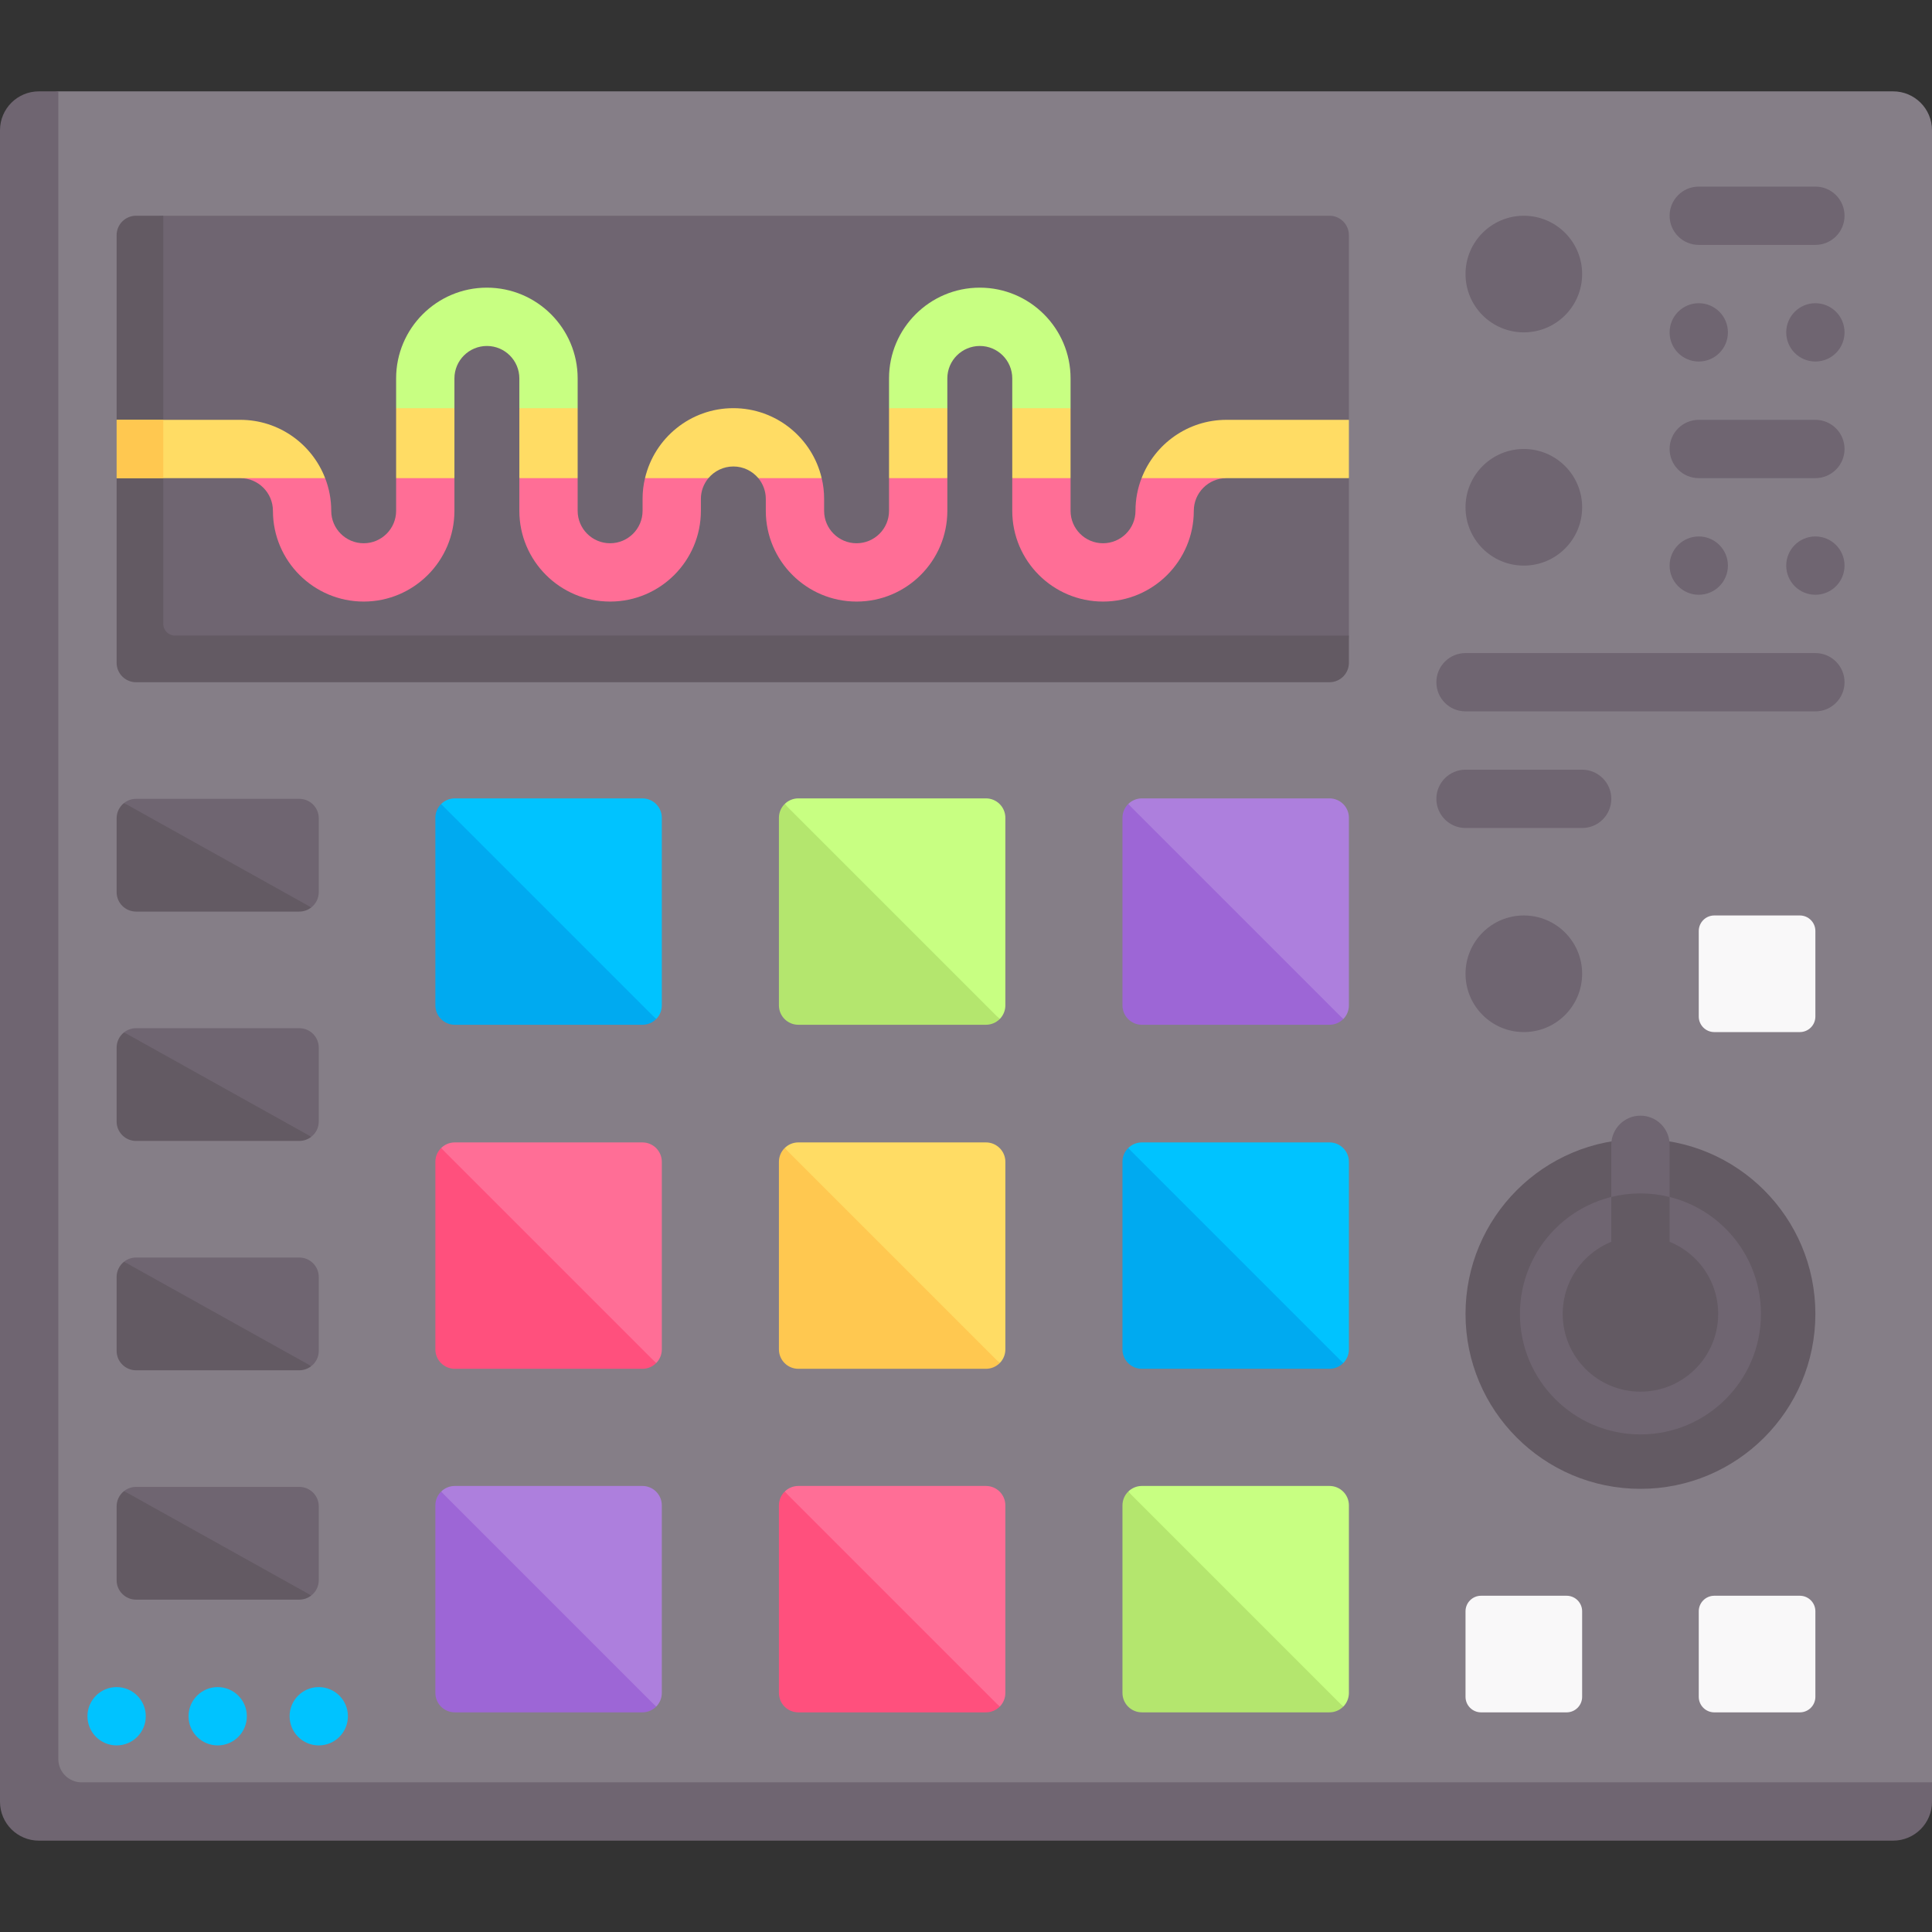 <!-- icon666.com - MILLIONS vector ICONS FREE --><svg id="Capa_1" enable-background="new 0 0 497 497" viewBox="0 0 497 497" xmlns="http://www.w3.org/2000/svg"><rect x="0" y="0" width="497" height="497" fill="#333333" stroke="none"/><g><path d="m486.309 472.309-475.149-.681c-5.523 0-10-4.477-10-10l-.086-427.234c0-5.523 4.477-10 10-10l3.926-.894h472c5.523 0 10 4.477 10 10v425l-.691 3.809c0 5.522-4.478 10-10 10z" fill="#857e87"></path><g fill="#00c3ff"><circle cx="30" cy="441.5" r="7.5"></circle><circle cx="56" cy="441.5" r="7.5"></circle><circle cx="82" cy="441.5" r="7.5"></circle></g><path d="m497 458.5v5c0 5.523-4.477 10-10 10h-477c-5.523 0-10-4.477-10-10v-430c0-5.523 4.477-10 10-10h5v429c0 3.314 2.686 6 6 6z" fill="#6f6571"></path><path d="m341.223 174.798-304.313-2.107c-2.761 0-5-2.239-5-5l-.963-106.574c0-2.761 2.239-5 5-5l6.053-.617h300c2.761 0 5 2.239 5 5v47.5l-2.138 7.5 2.138 7.5v40.5l-.777 6.298c0 2.761-2.238 5-5 5z" fill="#6f6571"></path><path d="m347 163.5v7c0 2.761-2.239 5-5 5h-307c-2.761 0-5-2.239-5-5v-47.5l2.223-6.819-2.223-8.181v-47.5c0-2.761 2.239-5 5-5h7v105c0 1.657 1.343 3 3 3z" fill="#635a63"></path><g><path d="m116.9 123v8.41c0 12.87-10.47 23.34-23.34 23.34-12.88 0-23.35-10.47-23.35-23.34 0-4.64-3.77-8.41-8.4-8.41l12.711-2.904 9.119 2.904c1.02 2.61 1.57 5.45 1.57 8.41 0 4.6 3.74 8.34 8.35 8.34 4.6 0 8.34-3.74 8.34-8.34v-8.41l7.5-3.585z" fill="#ff6e96"></path><path d="m182.24 123c-1.21 1.45-1.94 3.31-1.94 5.34v3.07c0 12.87-10.47 23.34-23.34 23.34-12.89 0-23.36-10.47-23.36-23.34v-8.41l7.5-2.904 7.5 2.904v8.41c0 4.6 3.74 8.34 8.34 8.34 4.62 0 8.36-3.74 8.36-8.34v-3.07c0-1.84.21-3.63.63-5.34l6.464-2.904z" fill="#ff6e96"></path><path d="m243.7 123v8.41c0 12.87-10.47 23.34-23.34 23.34-12.89 0-23.36-10.47-23.36-23.34v-3.07c0-2.03-.73-3.89-1.93-5.34l6.775-2.904 9.525 2.904c.42 1.71.63 3.5.63 5.34v3.07c0 4.6 3.74 8.34 8.34 8.34 4.62 0 8.36-3.74 8.36-8.34v-8.41l7.5-2.138z" fill="#ff6e96"></path><path d="m315.51 123c-4.64 0-8.41 3.77-8.41 8.41 0 12.87-10.47 23.34-23.34 23.34-12.89 0-23.36-10.47-23.36-23.34v-8.41l7.5-2.138 7.5 2.138v8.41c0 4.6 3.74 8.34 8.34 8.34 4.62 0 8.36-3.74 8.36-8.34 0-2.96.55-5.8 1.57-8.41l11.617-2.138z" fill="#ff6e96"></path><g fill="#ffdc64"><path d="m83.64 123h-53.64l2.734-7.5-2.734-7.5h31.81c9.94 0 18.45 6.23 21.83 15z"></path><path d="m116.9 105v18h-15v-18l7.5-3.287z"></path><path d="m148.6 105v18h-15v-18l7.5-2.606z"></path><path d="m211.37 123h-16.3c-1.54-1.83-3.84-3-6.41-3-2.58 0-4.89 1.17-6.42 3h-16.31c2.41-10.3 11.68-18 22.71-18 11.05 0 20.32 7.7 22.73 18z"></path><path d="m243.7 105v18h-15v-18l7.5-3.287z"></path><path d="m275.4 105v18h-15v-18l7.5-3.287z"></path><path d="m347 108v15h-53.33c3.38-8.77 11.89-15 21.84-15z"></path></g><path d="m275.4 97.34v7.66h-15v-7.66c0-4.6-3.74-8.34-8.34-8.34-4.62 0-8.36 3.74-8.36 8.34v7.66h-15v-7.66c0-12.87 10.47-23.34 23.34-23.34 12.89 0 23.36 10.47 23.36 23.34z" fill="#c8ff82"></path><path d="m148.6 97.34v7.66h-15v-7.66c0-4.6-3.74-8.34-8.34-8.34-4.62 0-8.36 3.74-8.36 8.34v7.66h-15v-7.66c0-12.87 10.47-23.34 23.34-23.34 12.89 0 23.36 10.47 23.36 23.34z" fill="#c8ff82"></path></g><path d="m30 108h12v15h-12z" fill="#ffc850"></path><g><g><g><path d="m347 298.88v48.24c0 1.38-.56 2.64-1.46 3.54l-31.125-25.543-24.195-29.777c.9-.9 2.15-1.46 3.53-1.46h48.25c2.76 0 5 2.23 5 5z" fill="#00c3ff"></path><path d="m345.54 350.66c-.91.9-2.16 1.46-3.54 1.46h-48.25c-2.76 0-5-2.23-5-5v-48.24c0-1.38.56-2.64 1.47-3.54z" fill="#00aaf0"></path></g><g><path d="m170.249 210.38v48.24c0 1.38-.56 2.64-1.46 3.54l-31.125-25.543-24.195-29.777c.9-.9 2.15-1.46 3.53-1.46h48.25c2.76 0 5 2.23 5 5z" fill="#00c3ff"></path><path d="m168.789 262.16c-.91.9-2.16 1.46-3.54 1.46h-48.25c-2.76 0-5-2.23-5-5v-48.24c0-1.38.56-2.64 1.47-3.54z" fill="#00aaf0"></path></g><g><path d="m258.625 210.38v48.24c0 1.38-.56 2.64-1.46 3.54l-31.125-25.543-24.195-29.777c.9-.9 2.15-1.46 3.53-1.46h48.25c2.76 0 5 2.23 5 5z" fill="#c8ff82"></path><path d="m257.165 262.16c-.91.9-2.16 1.46-3.54 1.46h-48.25c-2.76 0-5-2.23-5-5v-48.24c0-1.38.56-2.64 1.47-3.54z" fill="#b4e66e"></path></g><g><g><path d="m170.25 298.88v48.24c0 1.38-.56 2.64-1.46 3.54l-31.125-25.543-24.195-29.777c.9-.9 2.15-1.46 3.53-1.46h48.25c2.76 0 5 2.23 5 5z" fill="#ff6e96"></path><path d="m168.79 350.66c-.91.9-2.16 1.46-3.54 1.46h-48.25c-2.76 0-5-2.23-5-5v-48.24c0-1.38.56-2.64 1.47-3.54z" fill="#ff507d"></path></g><g><path d="m258.626 298.88v48.24c0 1.38-.56 2.64-1.46 3.54l-31.125-25.543-24.195-29.777c.9-.9 2.15-1.46 3.53-1.46h48.25c2.76 0 5 2.23 5 5z" fill="#ffdc64"></path><path d="m257.166 350.66c-.91.9-2.16 1.46-3.54 1.46h-48.25c-2.76 0-5-2.23-5-5v-48.24c0-1.38.56-2.64 1.47-3.54z" fill="#ffc850"></path></g></g><g><path d="m347.001 210.38v48.24c0 1.38-.56 2.64-1.46 3.54l-31.125-25.543-24.195-29.777c.9-.9 2.15-1.46 3.53-1.46h48.25c2.76 0 5 2.23 5 5z" fill="#ad7fdd"></path><path d="m345.541 262.16c-.91.9-2.16 1.46-3.54 1.46h-48.25c-2.76 0-5-2.23-5-5v-48.24c0-1.38.56-2.64 1.47-3.54z" fill="#9d66d6"></path></g><g><g><path d="m170.249 387.256v48.24c0 1.38-.56 2.64-1.46 3.54l-31.125-25.543-24.195-29.777c.9-.9 2.15-1.46 3.53-1.46h48.25c2.76 0 5 2.23 5 5z" fill="#ad7fdd"></path><path d="m168.789 439.036c-.91.9-2.16 1.46-3.54 1.46h-48.25c-2.76 0-5-2.23-5-5v-48.24c0-1.38.56-2.64 1.47-3.54z" fill="#9d66d6"></path></g><g><path d="m258.625 387.256v48.24c0 1.38-.56 2.64-1.46 3.54l-31.125-25.543-24.195-29.777c.9-.9 2.15-1.46 3.53-1.46h48.25c2.76 0 5 2.23 5 5z" fill="#ff6e96"></path><path d="m257.165 439.036c-.91.9-2.16 1.46-3.54 1.46h-48.25c-2.76 0-5-2.23-5-5v-48.24c0-1.38.56-2.64 1.47-3.54z" fill="#ff507d"></path></g><g><path d="m347.001 387.256v48.24c0 1.38-.56 2.64-1.46 3.54l-31.125-25.543-24.195-29.777c.9-.9 2.15-1.46 3.53-1.46h48.25c2.76 0 5 2.23 5 5z" fill="#c8ff82"></path><path d="m345.541 439.036c-.91.9-2.16 1.46-3.54 1.46h-48.25c-2.76 0-5-2.23-5-5v-48.24c0-1.38.56-2.64 1.47-3.54z" fill="#b4e66e"></path></g></g></g></g><g fill="#6f6571"><circle cx="392" cy="70.5" r="15"></circle><circle cx="392" cy="130.5" r="15"></circle></g><g><g fill="#6f6571"><circle cx="437" cy="85.5" r="7.5"></circle><circle cx="467" cy="85.5" r="7.5"></circle><circle cx="437" cy="145.5" r="7.5"></circle><circle cx="467" cy="145.5" r="7.5"></circle></g><g><path d="m467 63h-30c-4.142 0-7.5-3.358-7.5-7.5s3.358-7.5 7.5-7.5h30c4.142 0 7.5 3.358 7.5 7.5s-3.358 7.5-7.5 7.5z" fill="#6f6571"></path></g><g><path d="m467 123h-30c-4.142 0-7.5-3.358-7.5-7.5s3.358-7.5 7.5-7.5h30c4.142 0 7.5 3.358 7.5 7.5s-3.358 7.5-7.5 7.5z" fill="#6f6571"></path></g><path d="m467 183h-90c-4.142 0-7.5-3.358-7.5-7.5s3.358-7.5 7.5-7.5h90c4.142 0 7.5 3.358 7.5 7.5s-3.358 7.5-7.5 7.5z" fill="#6f6571"></path></g><circle cx="392" cy="250.5" fill="#6f6571" r="15"></circle><g fill="#f9f8f9"><path d="m403 440.5h-22c-2.209 0-4-1.791-4-4v-22c0-2.209 1.791-4 4-4h22c2.209 0 4 1.791 4 4v22c0 2.209-1.791 4-4 4z"></path><path d="m463 440.5h-22c-2.209 0-4-1.791-4-4v-22c0-2.209 1.791-4 4-4h22c2.209 0 4 1.791 4 4v22c0 2.209-1.791 4-4 4z"></path><path d="m463 265.5h-22c-2.209 0-4-1.791-4-4v-22c0-2.209 1.791-4 4-4h22c2.209 0 4 1.791 4 4v22c0 2.209-1.791 4-4 4z"></path></g><circle cx="422" cy="338" fill="#635a63" r="45"></circle><circle cx="422" cy="338" fill="#6f6571" r="31"></circle><g><path d="m422 339.851c-4.142 0-7.5-3.358-7.5-7.5l1.532-18.926-1.532-5.506v-13.419c0-4.142 3.358-7.5 7.5-7.5s7.5 3.358 7.5 7.5v13.42l-1.723 5.506 1.723 18.926c0 4.141-3.358 7.499-7.5 7.499z" fill="#6f6571"></path></g><g><path d="m429.5 307.92v24.43c0 4.14-3.36 7.5-7.5 7.5s-7.5-3.36-7.5-7.5v-24.43c2.4-.6 4.92-.92 7.5-.92s5.1.32 7.5.92z" fill="#635a63"></path></g><g><path d="m407 213h-30c-4.142 0-7.5-3.358-7.5-7.5s3.358-7.5 7.5-7.5h30c4.142 0 7.5 3.358 7.5 7.5s-3.358 7.5-7.5 7.5z" fill="#6f6571"></path></g><g><g><path d="m82 269.5v19c0 1.6-.75 3.02-1.92 3.93l-27.431-10.696-20.739-16.164c.85-.67 1.92-1.07 3.09-1.07h42c2.76 0 5 2.24 5 5z" fill="#6f6571"></path><path d="m80.08 292.43c-.85.67-1.92 1.07-3.08 1.07h-42c-2.76 0-5-2.24-5-5v-19c0-1.59.75-3.01 1.91-3.93z" fill="#635a63"></path></g><g><path d="m82 328.5v19c0 1.6-.75 3.02-1.92 3.93l-27.431-10.696-20.739-16.164c.85-.67 1.92-1.07 3.09-1.07h42c2.76 0 5 2.24 5 5z" fill="#6f6571"></path><path d="m80.08 351.43c-.85.67-1.92 1.07-3.08 1.07h-42c-2.76 0-5-2.24-5-5v-19c0-1.59.75-3.01 1.91-3.93z" fill="#635a63"></path></g><g><path d="m82 387.5v19c0 1.6-.75 3.02-1.92 3.93l-27.431-10.696-20.739-16.164c.85-.67 1.92-1.07 3.09-1.07h42c2.76 0 5 2.24 5 5z" fill="#6f6571"></path><path d="m80.08 410.43c-.85.67-1.92 1.07-3.08 1.07h-42c-2.76 0-5-2.24-5-5v-19c0-1.59.75-3.01 1.91-3.93z" fill="#635a63"></path></g><g><path d="m82 210.5v19c0 1.6-.75 3.02-1.92 3.93l-27.431-10.696-20.739-16.164c.85-.67 1.92-1.07 3.09-1.07h42c2.76 0 5 2.24 5 5z" fill="#6f6571"></path><path d="m80.08 233.43c-.85.67-1.92 1.07-3.08 1.07h-42c-2.76 0-5-2.24-5-5v-19c0-1.59.75-3.01 1.91-3.93z" fill="#635a63"></path></g></g><circle cx="422" cy="338" fill="#635a63" r="20"></circle></g></svg>